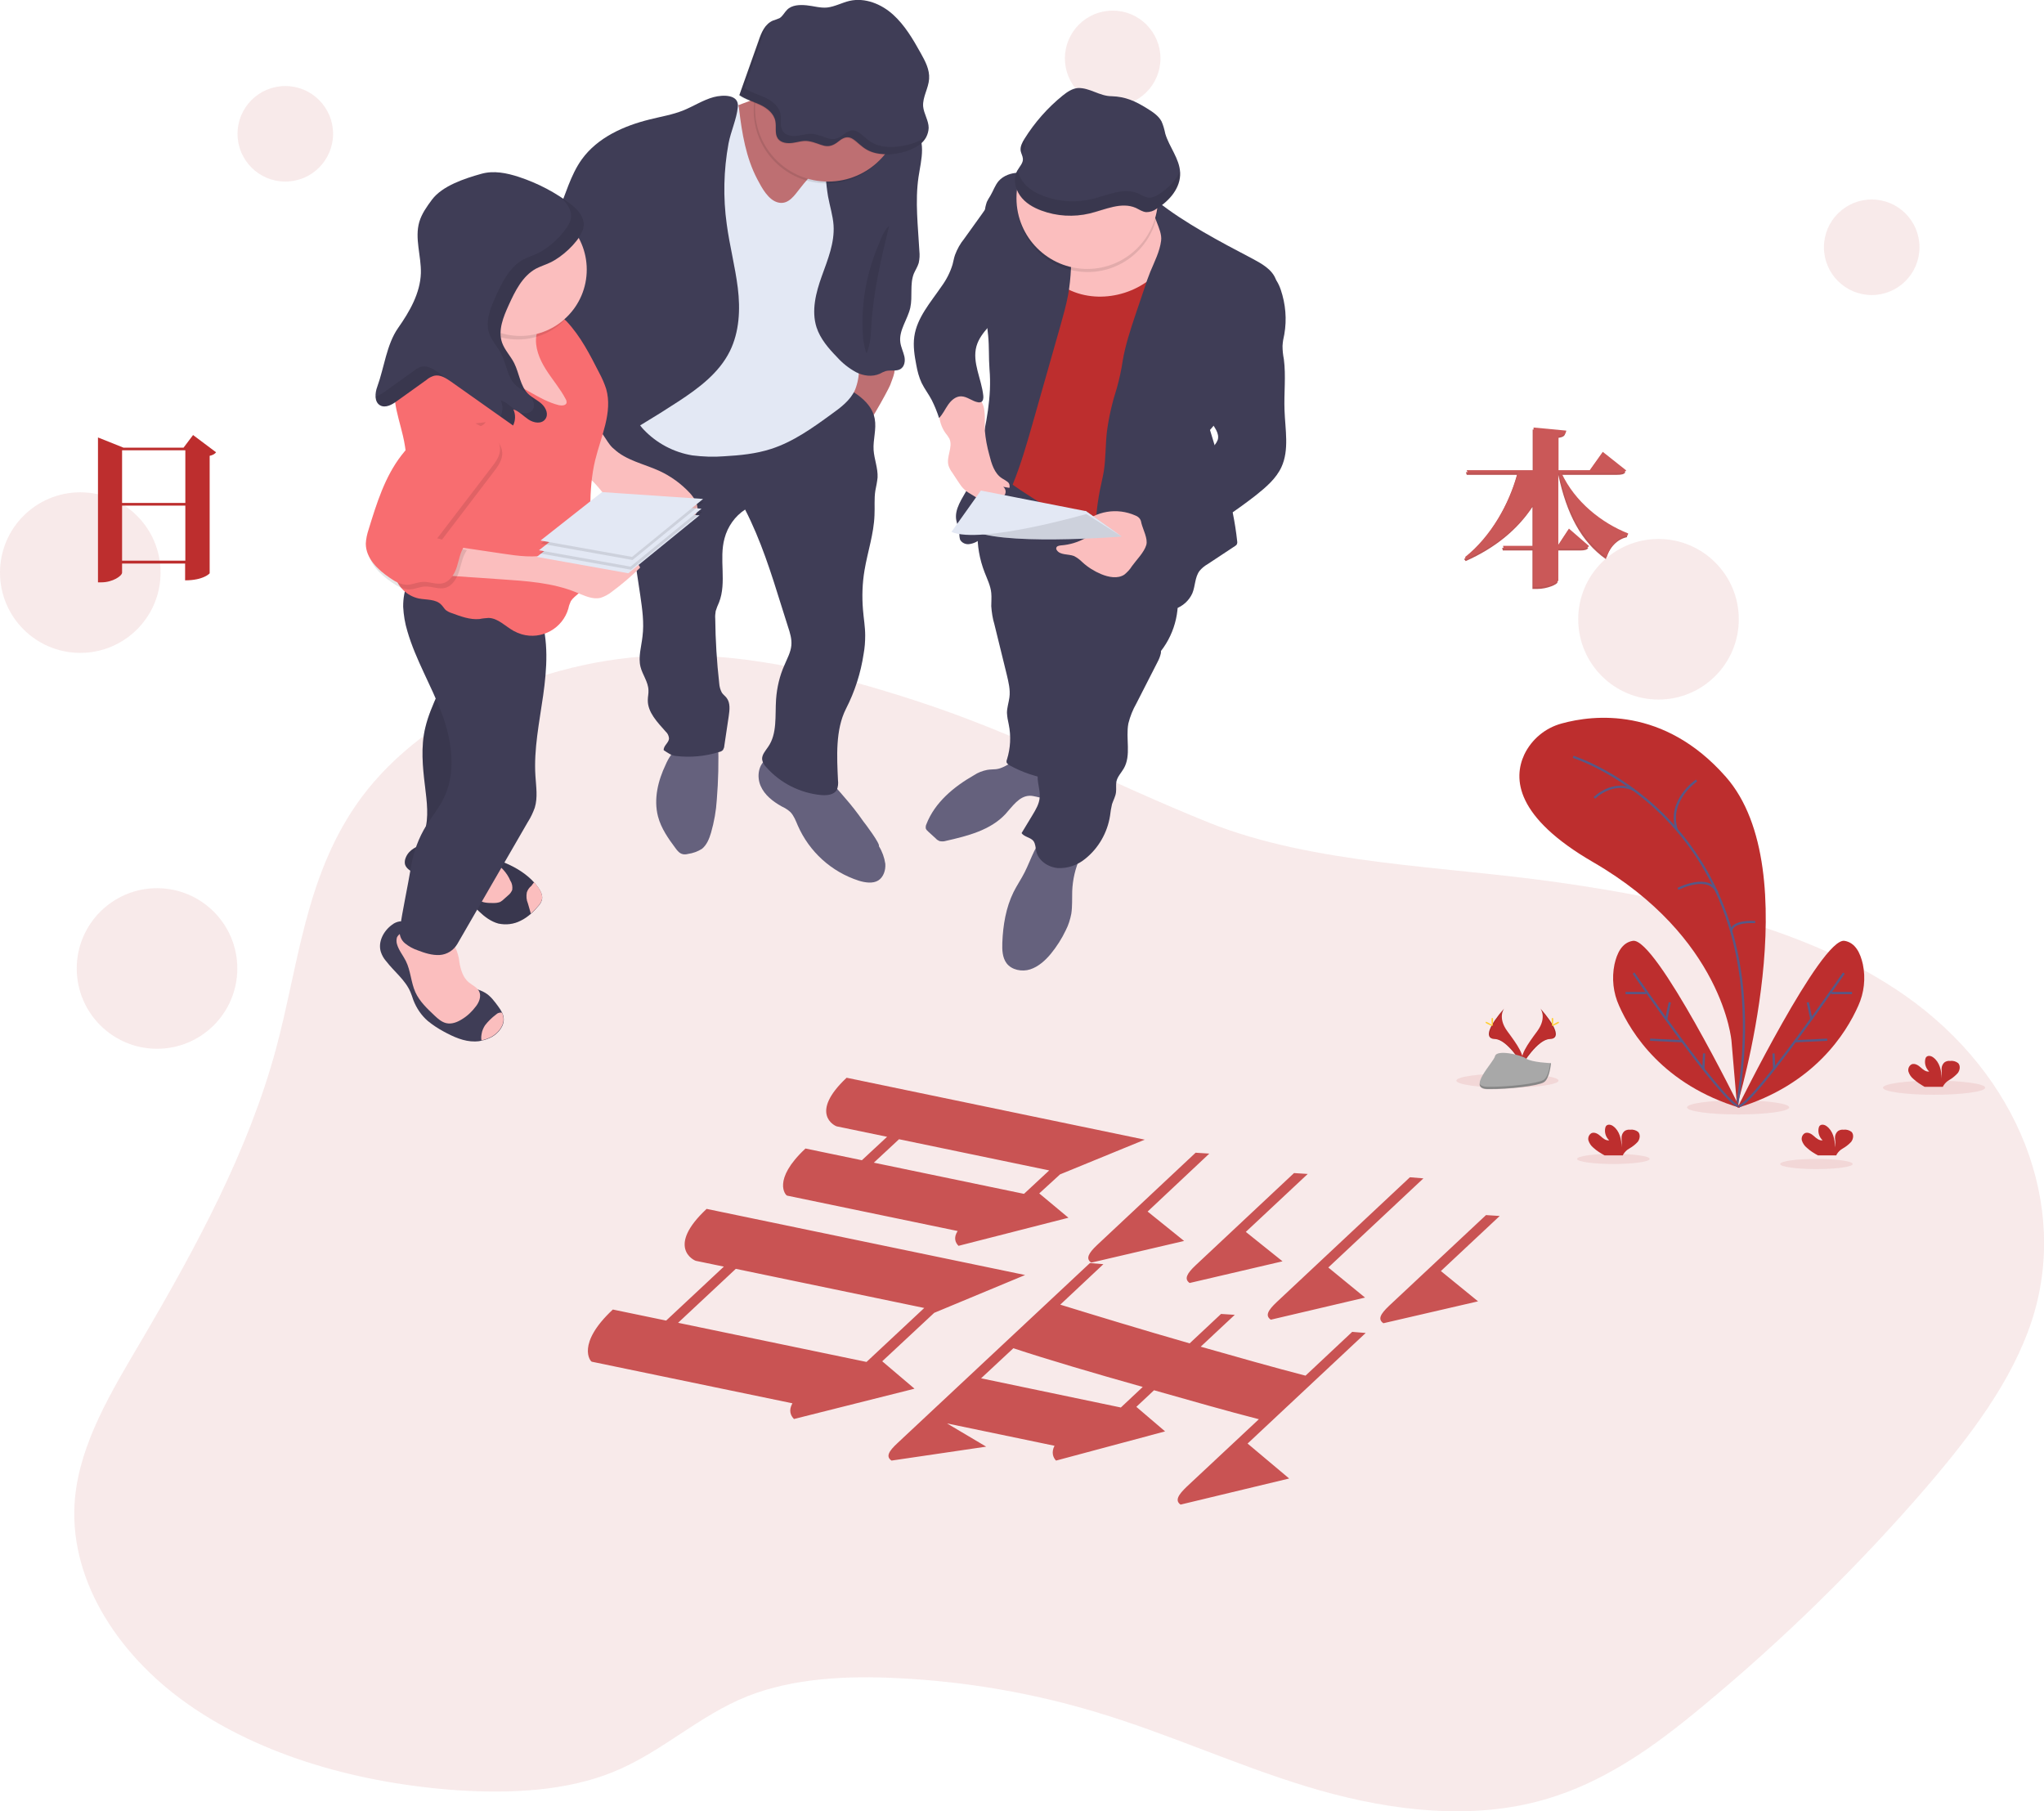<?xml version="1.0" encoding="utf-8"?>
<!-- Generator: Adobe Illustrator 19.2.1, SVG Export Plug-In . SVG Version: 6.00 Build 0)  -->
<svg version="1.1" id="b53a807e-26bd-423b-9266-af2eb023e0f0"
	 xmlns="http://www.w3.org/2000/svg" xmlns:xlink="http://www.w3.org/1999/xlink" x="0px" y="0px" viewBox="0 0 924.2 818.9"
	 style="enable-background:new 0 0 924.2 818.9;" xml:space="preserve">
<style type="text/css">
	.st0{opacity:0.1;fill:#BD2E2E;enable-background:new    ;}
	.st1{fill:#BD2E2E;}
	.st2{fill:none;stroke:#565987;stroke-miterlimit:10;}
	.st3{opacity:0.1;enable-background:new    ;}
	.st4{fill:#FFD037;}
	.st5{fill:#A8A8A8;}
	.st6{opacity:0.2;enable-background:new    ;}
	.st7{fill:#65617D;}
	.st8{fill:#3F3D56;}
	.st9{fill:#BE6F72;}
	.st10{fill:#FBBEBE;}
	.st11{fill:#E3E8F4;}
	.st12{fill:#F86D70;}
	.st13{opacity:0.1;}
	.st14{opacity:0.8;fill:#BD2E2E;}
	.st15{opacity:0.8;}
	.st16{fill:#AA2929;}
</style>
<title>mobile testing</title>
<path class="st0" d="M414,316.8c-36.1-11.7-74.3-21.5-113.3-20.5c-57.4,1.5-112.6,28.2-139.8,67.8c-23,33.5-26.1,72.9-36.1,110.1
	c-12.4,45.9-35.9,89.4-60.9,132c-13.5,22.9-27.7,46.2-30,71.3c-3.2,34.9,17.9,69.8,51.3,93.2s77.7,35.8,122.2,38.8
	c23.7,1.5,48.5,0.3,69.6-8.2c22.3-9,38.7-25.5,61.1-34.4c20.8-8.2,45-9.3,68.3-8.1c30.2,1.5,60.1,6.6,89.1,15.3
	c32.5,9.7,62.7,23.7,95.1,33.6c32.4,9.9,68.7,15.4,101.9,7.5c31.2-7.4,55.9-25.8,78.2-44.4c36-29.9,69.4-62.6,100-98
	c20.1-23.4,38.9-48.1,47.9-75.4c17.2-52.3-5.8-111.4-57.4-147.4c-42.7-29.8-100.1-43-156.4-51c-51.3-7.4-110.6-8.1-157.8-26.9
	C502.1,354.1,461.2,332.1,414,316.8z"/>
<ellipse class="st0" cx="874.5" cy="491.8" rx="23.1" ry="3.2"/>
<ellipse class="st0" cx="785.9" cy="500.7" rx="23.1" ry="3.2"/>
<ellipse class="st0" cx="681.6" cy="488.6" rx="23.1" ry="3.2"/>
<ellipse class="st0" cx="821.3" cy="526.3" rx="16.4" ry="2.3"/>
<ellipse class="st0" cx="729.5" cy="524" rx="16.4" ry="2.3"/>
<path class="st1" d="M785.4,500c0,0,32.4-106.3-5.1-148.8c-28-31.8-59.9-28-74.1-24.1c-7.5,2-13.7,7.2-17,14.1
	c-5,10.8-4.1,28.2,31.1,48.6c58.9,34.1,62.6,80.9,62.6,80.9L785.4,500z"/>
<path class="st2" d="M711.3,342.2c0,0,95.6,29.9,74.1,157.8"/>
<path class="st2" d="M767.1,352.9c0,0-13.2,8.9-9,22.2"/>
<path class="st2" d="M720.9,360.8c0,0,8-8.2,17.8-3.7"/>
<path class="st2" d="M758.7,401.9c0,0,14.1-7.2,17.8,1.8"/>
<path class="st2" d="M793.6,416.9c0,0-10.6-0.8-10.8,4.2"/>
<path class="st1" d="M786.7,500.9c0,0-38-77.2-48.4-75.5c-5,0.8-7.2,5.7-8.3,10.6c-1.3,6.3-0.6,12.9,2.1,18.8
	C737.5,467,752,490.5,786.7,500.9z"/>
<path class="st2" d="M738.6,440c0,0,39.8,57.8,47.6,60.3"/>
<line class="st2" x1="735" y1="449" x2="744.3" y2="449"/>
<line class="st2" x1="746.1" y1="470.1" x2="760.7" y2="470.8"/>
<line class="st2" x1="755" y1="453.2" x2="753.4" y2="460.8"/>
<line class="st2" x1="770.5" y1="476.3" x2="770.2" y2="483.2"/>
<path class="st1" d="M785.6,500.9c0,0,38-77.2,48.4-75.5c5,0.8,7.2,5.7,8.3,10.6c1.3,6.3,0.6,12.9-2.1,18.8
	C834.8,467,820.3,490.5,785.6,500.9z"/>
<path class="st2" d="M833.7,440c0,0-39.8,57.8-47.5,60.3"/>
<line class="st2" x1="837.4" y1="449" x2="828.1" y2="449"/>
<line class="st2" x1="826.2" y1="470.1" x2="811.7" y2="470.8"/>
<line class="st2" x1="817.4" y1="453.2" x2="819" y2="460.8"/>
<line class="st2" x1="801.9" y1="476.3" x2="802.2" y2="483.2"/>
<path class="st1" d="M720.4,518.9c-1-0.8-1.8-2-2.2-3.3c-0.3-1.3,0.3-2.7,1.5-3.3c1.4-0.5,2.9,0.4,4,1.4s2.4,2.1,3.9,1.9
	c-1.5-1.4-2.2-3.5-1.8-5.5c0.1-0.4,0.2-0.8,0.5-1.1c0.8-0.8,2.2-0.5,3.1,0.2c2.9,2.1,3.8,6,3.8,9.6c0.1-1.3,0.1-2.7,0-4
	c-0.1-1.3,0.4-2.7,1.5-3.5c0.7-0.4,1.5-0.6,2.3-0.5c1.3-0.2,2.7,0.2,3.7,1c1.1,1.2,0.8,3.2-0.2,4.5c-1.1,1.2-2.4,2.2-3.8,3
	c-1.1,0.6-2,1.5-2.7,2.6c-0.1,0.1-0.1,0.3-0.2,0.5h-8.3C723.7,521.4,721.9,520.3,720.4,518.9z"/>
<path class="st1" d="M865.1,487.8c-1-0.8-1.8-2-2.2-3.3c-0.3-1.3,0.3-2.7,1.5-3.3c1.4-0.5,2.9,0.4,4,1.4s2.4,2.1,3.9,1.9
	c-1.5-1.4-2.2-3.5-1.8-5.5c0.1-0.4,0.2-0.8,0.5-1.1c0.8-0.8,2.2-0.5,3.1,0.2c2.9,2.1,3.8,6,3.8,9.6c0.1-1.3,0.1-2.7,0-4
	c-0.1-1.3,0.4-2.7,1.5-3.5c0.7-0.4,1.5-0.6,2.3-0.5c1.3-0.2,2.7,0.2,3.7,1c1.1,1.2,0.8,3.2-0.2,4.5c-1.1,1.2-2.4,2.3-3.8,3.1
	c-1.1,0.6-2,1.5-2.7,2.6c-0.1,0.1-0.1,0.3-0.2,0.5h-8.3C868.3,490.3,866.6,489.2,865.1,487.8z"/>
<path class="st1" d="M816.9,518.9c-1-0.8-1.8-2-2.2-3.3c-0.3-1.3,0.3-2.7,1.5-3.3c1.4-0.5,2.9,0.4,4,1.4s2.4,2.1,3.9,1.9
	c-1.5-1.4-2.2-3.5-1.8-5.5c0.1-0.4,0.2-0.8,0.5-1.1c0.8-0.8,2.2-0.5,3.1,0.2c2.9,2.1,3.8,6,3.8,9.6c0.2-1.3,0.2-2.7,0-4
	c-0.1-1.3,0.4-2.7,1.5-3.5c0.7-0.4,1.5-0.6,2.3-0.5c1.3-0.2,2.7,0.2,3.7,1c1.1,1.2,0.8,3.2-0.2,4.5c-1.1,1.2-2.4,2.2-3.8,3
	c-1.1,0.6-2,1.5-2.7,2.6c-0.1,0.1-0.1,0.3-0.2,0.5H822C820.1,521.4,818.4,520.3,816.9,518.9z"/>
<path class="st1" d="M680.1,456c0,0-3.1,4,1.4,10.2c4.5,6.1,8.3,11.3,6.8,15.1c0,0-6.8-11.4-12.4-11.5
	C670.4,469.6,674,462.9,680.1,456z"/>
<path class="st3" d="M680.1,456c-0.3,0.4-0.5,0.8-0.6,1.3c-5.4,6.4-8.3,12.3-3.1,12.5c4.9,0.1,10.7,8.8,12.1,11
	c0,0.2-0.1,0.3-0.2,0.5c0,0-6.8-11.4-12.4-11.5C670.4,469.6,674,462.9,680.1,456z"/>
<path class="st4" d="M674.4,461.2c0,1.4,0.2,2.6,0.4,2.6c0.2,0,0.3-1.1,0.3-2.6s-0.2-0.8-0.4-0.8
	C674.5,460.4,674.4,459.8,674.4,461.2z"/>
<path class="st4" d="M672.4,462.9c1.3,0.7,2.3,1.1,2.4,0.9c0.1-0.2-0.8-0.9-2.1-1.5s-0.8-0.2-0.9,0S671.2,462.2,672.4,462.9z"/>
<path class="st1" d="M696.5,456c0,0,3.1,4-1.4,10.2c-4.5,6.1-8.3,11.3-6.7,15.1c0,0,6.8-11.4,12.4-11.5
	C706.3,469.6,702.6,462.9,696.5,456z"/>
<path class="st3" d="M696.5,456c0.3,0.4,0.5,0.8,0.6,1.3c5.4,6.4,8.3,12.3,3.1,12.5c-4.9,0.1-10.7,8.8-12.1,11
	c0,0.2,0.1,0.3,0.2,0.5c0,0,6.8-11.4,12.4-11.5C706.3,469.6,702.6,462.9,696.5,456z"/>
<path class="st4" d="M702.3,461.2c0,1.4-0.2,2.6-0.4,2.6c-0.2,0-0.3-1.1-0.3-2.6s0.2-0.8,0.4-0.8
	C702.1,460.4,702.3,459.8,702.3,461.2z"/>
<path class="st4" d="M704.2,462.9c-1.3,0.7-2.3,1.1-2.4,0.9c-0.1-0.2,0.8-0.9,2.1-1.5s0.8-0.2,0.9,0S705.5,462.2,704.2,462.9z"/>
<path class="st5" d="M701.3,480.7c0,0-8.7-0.3-11.3-2.1s-13.3-4.1-14-1.1c-0.7,3-13,14.8-3.2,14.9s22.7-1.5,25.3-3.1
	C700.7,487.7,701.3,480.7,701.3,480.7z"/>
<path class="st6" d="M672.6,491.4c9.8,0.1,22.7-1.5,25.3-3.1c2-1.2,2.8-5.5,3-7.5h0.3c0,0-0.5,7-3.2,8.6c-2.6,1.6-15.5,3.2-25.3,3.1
	c-2.8,0-3.8-1-3.7-2.5C669.4,490.8,670.5,491.4,672.6,491.4z"/>
<circle class="st0" cx="129" cy="60.5" r="21.6"/>
<circle class="st0" cx="503.1" cy="26.4" r="21.6"/>
<circle class="st0" cx="846.3" cy="111.8" r="21.6"/>
<circle class="st0" cx="36.3" cy="258.9" r="36.3"/>
<circle class="st0" cx="71" cy="437.9" r="36.3"/>
<circle class="st0" cx="749.9" cy="280" r="36.3"/>
<path class="st7" d="M450.2,347.8c-1.3,0.1-2.6,0.1-3.8,0.3c-2.1,0.4-4.2,1.2-6,2.4c-9.1,5.2-17.7,12.3-21.5,22.1
	c-0.3,0.6-0.4,1.3-0.3,2c0.2,0.5,0.6,1,1.1,1.4l3.5,3.2c0.4,0.5,1,0.8,1.6,1.1c1,0.2,2,0.2,2.9-0.1c9.7-2.2,20.1-4.8,26.9-12.1
	c3.2-3.5,6.2-8.2,11-8.3c2,0,3.9,0.8,5.8,1s4.3-0.6,4.8-2.5c0.2-1,0-1.9-0.3-2.8l-2.9-9.8c-0.8-2.7-8.9-2.8-11.6-2.3
	C457.3,343.9,454.5,347.4,450.2,347.8z"/>
<path class="st7" d="M484.8,403c-0.1,3.4,0.1,6.7-0.4,10.1c-0.5,2.6-1.3,5.2-2.5,7.5c-1.8,3.8-4.1,7.4-6.8,10.7
	c-2.5,3-5.6,5.8-9.3,7s-8.4,0.3-10.7-2.8c-1.9-2.6-2-6-1.9-9.2c0.3-7.9,1.6-15.9,5.1-23c1.5-3,3.5-5.9,5-8.9
	c3.2-6.3,5.1-13.8,10.7-18.1c3.5,1.6,7.3,2.7,11.1,3c1.5,0.2,5.8,0.3,6.3,2.2c0.3,1.3-2.5,4.9-3,6.2
	C486.2,392.5,485,397.7,484.8,403z"/>
<path class="st8" d="M445.2,258.8c1.2,3.1,2.7,6.1,3,9.3c0.2,2,0,4,0,6c0.2,2.7,0.6,5.5,1.4,8.1l5.6,22.8c0.8,3.4,1.7,6.9,1.2,10.4
	c-0.3,2.3-1.1,4.6-1.1,6.9c0.1,1.8,0.4,3.5,0.8,5.2c1.1,5.3,0.8,10.8-0.8,15.9c-0.2,0.4-0.2,0.8-0.2,1.2c0.1,0.6,0.8,1,1.3,1.4
	c6,3.3,12.5,5.5,19.3,6.4c6.1-14.5,10.4-29.8,12.7-45.4c1.4-9.4,2.1-19,3.9-28.4c0-0.5,0.3-1.1,0.7-1.4c0.7-0.6,1.7-0.2,2.5,0.2
	c10.2,4.9,20.1,10.6,29.4,17c6.7-8.6,9.2-19.8,6.8-30.4c-1.2-4.5-2.9-8.9-5-13.1c-2.3-5.1-5.1-9.8-8.5-14.3
	c-7.4-9.3-18.3-15.2-29.5-19.3c-6.8-2.5-13.8-4.3-20.8-6.1c-3.9-1.1-10.5-4.5-14.3-1.8c-4,2.8-6.7,9.6-8.3,14
	c-2,5.4-3.1,11.1-3.3,16.9C441.8,246.6,442.9,252.9,445.2,258.8z"/>
<path class="st8" d="M525.6,286.3c-2.1,2.3-0.3,5.9-0.7,9c-0.3,1.4-0.8,2.7-1.5,4l-9.6,18.8c-1.6,2.8-2.8,5.8-3.6,9
	c-1.3,6.8,1.4,14.4-2.1,20.4c-1.1,1.9-2.8,3.6-3.3,5.8c-0.3,1.6,0,3.3-0.2,4.9c-0.2,1.9-1.2,3.6-1.8,5.4c-0.4,1.7-0.7,3.5-0.9,5.3
	c-1.2,7.6-5.2,14.6-11.2,19.4c-3.5,2.9-7.9,4.4-12.4,4.2c-4.5-0.4-8.9-3.4-9.8-7.8c-0.3-1.5-0.3-3.1-1.2-4.4
	c-1.3-1.7-4.1-1.8-5.4-3.6l4.9-8.1c1.5-2.5,3.1-5.1,3.3-8.1c0.3-3.6-1.4-7.2-0.8-10.7c0.5-3,2.7-5.6,3.4-8.6
	c0.8-3.8-0.8-7.5-1.7-11.3c-2.2-9.2,0.3-18.8,2.7-28c3.2-12.2,6.5-24.5,13.1-35.3C499.9,273.7,511.9,280.4,525.6,286.3z"/>
<path class="st1" d="M525.7,95.8c0.8,2.1,0.4,4.5,0.2,6.7c-0.3,5,0.7,10,0.5,15.1c-0.2,5.1-1.8,9.9-2.9,14.8
	c-3.1,14.1-2.3,28.7-5.1,42.9c-3.4,17.5-12.2,33.8-13.9,51.6c-0.5,5.6-0.5,11.7-3.6,16.4c-18.4-8.1-35.7-18.3-51.7-30.4
	c3.5-26.1,7-52.4,6.5-78.7c-0.2-3.2,0-6.4,0.7-9.5c0.8-2.6,2-5.1,3.6-7.4c3.9-6.3,8.1-12.3,12.4-18.4c2.7-3.9,5.7-7.9,10-9.7
	s9.5-1,14.2-0.1c5.7,1,11.4,2.1,17.1,3.1C517.1,92.9,524.2,91.7,525.7,95.8z"/>
<path class="st9" d="M388.7,195.8c-2.3-2.3-4.9-4.4-7.6-6.3c3.5-4.3,2.8-10.6,3.7-16.1c0.7-3.6,1.8-7.1,3.2-10.5
	c0.4-0.9,0.9-2,1.9-2.3c0.6-0.1,1.2,0,1.8,0.3c3,1.1,9.3,1,11.6,2.9c2.8,2.4,0.2,7.3-0.8,10.3C401.7,176.2,390.2,197.3,388.7,195.8z
	"/>
<path class="st7" d="M397.4,382.6c1.5,2.4,2.5,5.2,2.9,8c0.2,2.8-0.8,6-3.2,7.5s-5.9,1-8.8,0.1c-12.4-4-22.4-13.1-27.6-25
	c-0.9-2.1-1.7-4.3-3.3-6c-1.2-1.1-2.5-1.9-4-2.6c-3.9-2.2-7.7-5.1-9.5-9.3s-1-9.7,2.8-12.1c2.4-1.4,5.2-1.7,7.8-1
	c2.6,0.7,5.1,1.8,7.4,3.2c3.9,2.1,8.6,3.9,12,6.7c3,2.5,5.7,5.8,8.2,8.7c2.9,3.3,5.7,6.9,8.2,10.5
	C391.2,372.4,398.1,381.6,397.4,382.6z"/>
<path class="st7" d="M324.1,361.6c-0.3,5-1.2,10-2.6,14.9c-0.8,2.7-1.9,5.5-4.1,7.3c-1.9,1.2-4.1,2-6.3,2.3
	c-0.8,0.2-1.6,0.3-2.4,0.1c-1.4-0.3-2.4-1.5-3.2-2.6c-3.3-4.4-6.6-9.1-8-14.5c-2-7.8,0-16.1,3.5-23.4c1.2-2.9,3.1-5.6,5.4-7.8
	c2.8-2.3,6.2-3.8,9.8-4.4c3.7-0.7,8.2-2.3,8.5,2.2C325,344.4,324.8,353,324.1,361.6z"/>
<path class="st8" d="M379.5,173.6c6.9,3.6,14.6,8.1,16,15.7c0.9,4.7-0.8,9.4-0.5,14.2c0.3,4.2,2,8.2,1.8,12.4c-0.2,2-0.6,3.9-1,5.9
	c-0.6,3.7-0.2,7.5-0.4,11.2c-0.3,8.4-3.1,16.5-4.5,24.8c-1,5.9-1.2,11.9-0.7,17.9c0.3,3.9,1,7.7,1,11.6c0,2.8-0.2,5.6-0.7,8.3
	c-1.3,8.7-4,17.1-8,24.9c-4.8,9.5-4.1,21.7-3.6,32.3c0.2,1.5,0,3-0.5,4.3c-1.3,2.3-4.4,2.6-7,2.4c-9.6-0.9-18.6-5.4-25-12.7
	c-0.9-0.9-1.6-2.1-1.8-3.4c-0.2-2.1,1.5-3.9,2.7-5.7c4.2-6,3.1-14.1,3.6-21.5c0.4-5.4,1.6-10.6,3.8-15.5c1.2-2.9,2.8-5.7,3.1-8.8
	c0.3-2.9-0.6-5.8-1.5-8.5l-3-9.5c-4.6-14.8-9.3-29.7-16.4-43.5c-4.6,3-7.9,7.7-9.3,13c-2.6,9.4,1.1,19.9-2.5,29
	c-0.6,1.3-1.1,2.6-1.5,3.9c-0.2,1.2-0.3,2.3-0.2,3.5c0.1,9.7,0.7,19.5,1.8,29.2c0.1,1.5,0.5,2.9,1.2,4.2c0.6,0.9,1.5,1.5,2.1,2.3
	c1.8,2.3,1.4,5.5,1,8.3l-2,13.4c0,0.7-0.3,1.3-0.6,1.9c-0.5,0.5-1.1,0.8-1.7,0.9c-6.4,2-13.1,2.6-19.7,1.8c-2-0.2-3.7-1.5-5.4-2.6
	c-0.2-2,2.3-3.3,2.4-5.3c-0.1-1.2-0.6-2.3-1.5-3.1c-3.7-4.2-8.2-8.7-8.1-14.3c0-1.5,0.4-2.9,0.3-4.4c-0.1-3.8-2.7-7-3.6-10.6
	c-1.1-4.5,0.4-9.1,0.9-13.7c0.8-6.2-0.1-12.4-1-18.6l-3.4-22.6c-0.4-3.5-1.1-7-2.1-10.4c-1.3-3.3-2.7-6.6-4.4-9.7
	c-3.2-6.5-5.8-13.3-8.5-20c-0.8-1.8-1.4-3.8-1.5-5.8c-0.1-3.4,1.6-6.7,3.8-9.3c4.1-4.9,9.7-8.3,16-9.7c1-0.3,2.1-0.3,3.2-0.1
	c0.9,0.3,1.7,0.7,2.5,1.3c15.7,10.2,35.2,12.6,52.9,6.3c1,0.8,2.9,0.4,4-0.1c3.2-1.5,5.8-3.9,8.6-6C365.9,178.8,373,175,379.5,173.6
	z"/>
<path class="st8" d="M172.2,430.4c0.5,1.5,1.3,3,2.4,4.2c3.6,4.7,8.7,8.5,11,14c0.5,1.2,0.9,2.4,1.3,3.6c1.4,3.6,3.6,6.9,6.5,9.4
	c2.2,1.8,4.6,3.4,7.2,4.8c4.4,2.4,9.2,4.6,14.2,4.5c1,0,2-0.1,3-0.4c1.6-0.3,3.1-0.9,4.5-1.6c3.2-1.8,6-5.3,5.4-8.9
	c-0.1-0.7-0.3-1.4-0.6-2c-0.5-1-1.1-2-1.8-2.9c-1.7-2.3-3.4-4.7-5.9-6.2c-2.8-1.7-6.3-2.1-8.8-4.2c-1-0.9-1.8-1.9-2.5-3.1
	c-2.3-3.5-4-7.3-5-11.3c-0.8-3-1.3-6.3-3.5-8.5s-5.2-2.7-8.1-3.2c-1-0.2-2-0.3-3-0.3c-1.4,0-2.9,0.5-4.3-0.2s-1.8-1.6-3.4-1.5
	c-1.3,0.2-2.5,0.7-3.5,1.5C173.4,420.9,170.8,425.9,172.2,430.4z"/>
<path class="st10" d="M207.7,435c0.6,3.4,1.6,7,4.3,9.2c1.7,1.4,4,2.3,4.8,4.4s-0.2,4.6-1.6,6.4c-1.8,2.4-3.9,4.4-6.4,5.9
	c-2.1,1.3-4.6,2.3-7.1,1.7c-2-0.5-3.6-1.9-5.1-3.3c-3.4-3.2-6.9-6.5-8.8-10.7c-2-4.5-2.1-9.7-4.3-14.1c-1.3-2.6-3.2-4.8-4-7.6
	c-0.3-1-0.3-2.1,0-3.1c0.8-1.5,2.3-2.4,3.9-2.3c1.6,0.1,3.2,0.4,4.7,1c4.5,1.6,9.1,2.9,13.8,3.9c1.9,0.4,3,0.3,4,2.1
	C206.9,430.6,207.5,432.8,207.7,435z"/>
<path class="st10" d="M219.3,463.6c-0.7,1.1-1.3,2.4-1.5,3.7c-0.2,1-0.3,2.1-0.1,3.1c1.6-0.3,3.1-0.9,4.5-1.6c3.2-1.8,6-5.3,5.4-8.9
	c-0.1-0.7-0.3-1.4-0.6-2c-1-0.2-2,0.1-2.7,0.8C222.3,460.2,220.7,461.8,219.3,463.6z"/>
<path class="st8" d="M183.5,387.7c-0.4,0.9-0.6,2-0.4,3c0.5,2,2.5,3.1,4.4,4.1l17.6,8.6c1.2,0.6,2.4,1.2,3.6,1.9
	c3,1.8,5.4,4.4,7.9,6.8s5.4,4.6,8.8,5.5c3.4,0.7,6.9,0.3,10-1.3c1.7-0.8,3.2-1.9,4.6-3.1c1.2-1,2.3-2.2,3.3-3.4
	c0.9-0.9,1.5-2,1.8-3.2c0.3-1.8-0.6-3.6-1.6-5.1c-0.6-0.9-1.3-1.7-2-2.5c-6.7-7.4-17.6-11.2-27-12.7c-3.7-0.6-7.3-2-10.9-3.1
	s-7.4-2-11.1-1.5S184.9,384.2,183.5,387.7z"/>
<path class="st3" d="M183.5,387.7c-0.4,0.9-0.6,2-0.4,3c0.5,2,2.5,3.1,4.4,4.1l17.6,8.6c1.2,0.6,2.4,1.2,3.6,1.9
	c3,1.8,5.4,4.4,7.9,6.8s5.4,4.6,8.8,5.5c3.4,0.7,6.9,0.3,10-1.3c1.7-0.8,3.2-1.9,4.6-3.1c1.2-1,2.3-2.2,3.3-3.4
	c0.9-0.9,1.5-2,1.8-3.2c0.3-1.8-0.6-3.6-1.6-5.1c-0.6-0.9-1.3-1.7-2-2.5c-6.7-7.4-17.6-11.2-27-12.7c-3.7-0.6-7.3-2-10.9-3.1
	s-7.4-2-11.1-1.5S184.9,384.2,183.5,387.7z"/>
<path class="st10" d="M227.5,393.2c1.4,1.5,2.5,3.2,3.3,5.1c0.8,1.2,1,2.7,0.8,4.1c-0.4,0.9-1,1.8-1.8,2.4l-1.8,1.6
	c-0.5,0.5-1.1,1-1.8,1.4c-1,0.4-2,0.5-3,0.5c-2.4,0-4.9,0-6.8-1.4c-2.6-1.9-3.1-5.8-1.9-8.8s3.7-5.3,6.2-7.3
	C222.7,389.1,226.1,391.6,227.5,393.2z"/>
<path class="st10" d="M238.2,403.5c-0.3,1.7-0.2,3.4,0.5,5c0.4,1.5,0.9,3,1.3,4.5c0,0,0,0,0,0.1c1.2-1,2.3-2.2,3.3-3.4
	c0.9-0.9,1.5-2,1.8-3.2c0.3-1.8-0.6-3.6-1.6-5.1c-0.6-0.9-1.3-1.7-2-2.5c-0.5,0.6-0.9,1.2-1.2,1.6
	C239.3,401.3,238.6,402.3,238.2,403.5z"/>
<path class="st8" d="M192.3,329c-2.1,8.7-1.2,17.8-0.1,26.7c0.8,6.8,1.8,13.8-0.2,20.3c-0.7,2.4-1.9,4.9-1.5,7.4
	c0.9,4.7,6.5,6.5,11.3,7.4c1.4,0.3,2.8,0.4,4.2,0.3c1.4-0.4,2.7-1.1,3.8-2c6.7-4.9,11.8-11.7,14.6-19.5c1.8-5.2,2.4-10.8,2.9-16.3
	c0.9-9.2,1.9-18.6,0.5-27.8c-0.4-2.7-1-5.4-1.3-8.1c-0.3-4.7-0.1-9.5,0.8-14.1c1.7-11.6,4.3-23,7.8-34.1c-9.5,1.3-19.2-0.5-27.7-5
	c1.6,0.9-0.2,14.9-0.4,16.9c-0.6,5.9-1.7,11.7-3.2,17.4C201,309.1,194.8,318.4,192.3,329z"/>
<path class="st3" d="M192.3,329c-2.1,8.7-1.2,17.8-0.1,26.7c0.8,6.8,1.8,13.8-0.2,20.3c-0.7,2.4-1.9,4.9-1.5,7.4
	c0.9,4.7,6.5,6.5,11.3,7.4c1.4,0.3,2.8,0.4,4.2,0.3c1.4-0.4,2.7-1.1,3.8-2c6.7-4.9,11.8-11.7,14.6-19.5c1.8-5.2,2.4-10.8,2.9-16.3
	c0.9-9.2,1.9-18.6,0.5-27.8c-0.4-2.7-1-5.4-1.3-8.1c-0.3-4.7-0.1-9.5,0.8-14.1c1.7-11.6,4.3-23,7.8-34.1c-9.5,1.3-19.2-0.5-27.7-5
	c1.6,0.9-0.2,14.9-0.4,16.9c-0.6,5.9-1.7,11.7-3.2,17.4C201,309.1,194.8,318.4,192.3,329z"/>
<path class="st8" d="M244.2,278c4,11.6,3.1,24.3,1.4,36.4s-4.3,24.3-3.5,36.5c0.3,4.8,1.1,9.7-0.3,14.3c-0.8,2.2-1.8,4.4-3.1,6.4
	l-31.9,55.2c-1.7,2.9-4.7,4.8-8,5c-3.4,0.2-6.8-0.9-9.9-2.1c-2.1-0.7-4.1-1.8-5.8-3.2c-1.7-1.4-2.6-3.6-2.4-5.9
	c1.4-9.6,3.6-19.4,5.2-29c1.1-6.5,3.4-12.8,6.9-18.4c2.5-4,5.5-7.6,7.6-11.8c6.1-11.9,4-26.5-0.7-39s-11.8-24.2-15.5-37
	c-1.1-3.6-1.7-7.3-1.9-11c-0.1-7.8,2.9-15.3,8.4-20.9c0.8-0.9,1.8-1.6,2.9-2c1.3-0.3,2.7-0.3,3.9,0.1
	C215.1,255.1,238.3,260.9,244.2,278z"/>
<path class="st10" d="M531,105c0.6,4.4-1,8.8-3.3,12.6c-8.5,14.2-28.1,20.5-43.3,13.9c-6.3-2.7-11.5-7.2-16.7-11.7
	c-1.7-1.5-3.5-3.1-4.4-5.2c-1.5-3.8,0.3-8.2,3.4-10.9s7-4,10.9-5.2C490.6,94.4,527.9,81.7,531,105z"/>
<path class="st8" d="M523.4,91.1c11.8,9.5,29,18.6,42.4,25.6c4.5,2.4,9.6,5.1,11.2,10c0.9,2.6,0.6,5.5,0.3,8.2
	c-0.6,5.3-1.1,10.7-3.2,15.6c-2.4,5.8-6.7,10.5-10.1,15.8c-6,9.2-9.5,20-16.9,28.1c5,16.6,10.5,33.2,12.3,50.4c0.1,0.5,0,1-0.2,1.4
	c-0.2,0.3-0.5,0.5-0.8,0.7l-12.4,8.2c-1.4,0.8-2.6,1.8-3.6,3c-2.2,2.9-1.9,6.9-3.3,10.2c-1.5,3.3-4.3,5.8-7.7,7
	c-3.4,1.2-7,1.6-10.6,1.1c-4.5-0.3-8.9-1.8-12.6-4.5c-3.2-2.4-5.4-5.8-7.6-9.1c-1.6-2.3-3-4.7-4-7.3c-1.3-3.7-1.4-7.7-1.4-11.6
	c0-7.5,0.7-14.9,2.1-22.2c0.6-2.9,1.3-5.8,1.8-8.7c0.9-5.9,0.7-11.9,1.4-17.9c0.9-6.7,2.4-13.2,4.5-19.7c1.1-4,2-8,2.6-12.1
	c1.2-7.2,3.5-14.1,5.8-21l4-11.8c0.8-2.6,1.7-5.1,2.7-7.6c1.9-4.6,4.3-9.2,4.9-14.1c0.7-5.4-5.1-11.8-3.2-16.9
	C522.1,91.4,523,90.7,523.4,91.1z"/>
<path class="st8" d="M573.8,123.9c2.8,1.3,4.3,4.2,5.3,7.1c2.2,6.5,2.8,13.4,1.6,20.2c-0.4,1.7-0.7,3.4-0.8,5.2c0,2,0.2,4,0.6,6
	c1,7.6,0,15.4,0.3,23.1c0.3,8.7,2.2,17.9-1.4,25.7c-2.4,5.2-7,9.1-11.5,12.7c-16.8,13.1-35.4,23.8-55.2,31.8
	c3.4-4.1,3.5-10.3,1.2-15.1c-2.3-4.8-6.5-8.5-11-11.3c5.7-1.3,11.3-3.3,16.5-5.9c10.5-5.3,19.5-13.1,28.3-20.8
	c1.3-0.9,2.3-2.2,2.9-3.7c0.9-3-1.6-5.9-3.3-8.5c-5.2-8-4-18.4-1.8-27.7c2.4-10.1,6-20.3,12.5-28.4
	C562.2,129.2,567.5,125.3,573.8,123.9z"/>
<path class="st10" d="M511.8,256c-0.9,1.5-2.1,2.7-3.4,3.8c-3,2-7.1,1.2-10.5-0.2c-3.1-1.3-6-3.1-8.5-5.4c-1.1-1.1-2.4-2.1-3.8-2.8
	c-2.6-1-6.3-0.3-7.8-2.7c-0.2-0.3-0.3-0.6-0.2-0.9c0.1-0.9,1.2-1.1,2.1-1.2c4.1-0.3,8-1.5,11.6-3.6c-1.1-0.8-2.1-1.8-2.8-3
	c-0.3-0.4-0.5-0.9-0.5-1.4c0.1-0.6,0.4-1.1,0.9-1.4c6.6-6.2,16.2-7.8,24.5-4.1c0.8,0.3,1.5,0.8,2,1.5c0.4,0.6,0.6,1.3,0.7,2
	c0.7,2.8,3,7,2.2,9.8C517.3,249.8,513.8,253.2,511.8,256z"/>
<path class="st8" d="M443.6,243.4c12.4-14.4,18-33.3,23.2-51.6l3.7-13l8.9-31.3c1.3-4.6,2.6-9.2,3.5-13.9c1.5-8.1,1.6-16.4,1.5-24.7
	c-0.1-3.4-0.9-6.8-2.3-9.9c-0.9-2.2-1.3-4.5-2-6.7c-0.9-3.1-2.3-6.1-4-8.8c-0.5-0.8-1.1-1.5-1.8-2.2c-1.2-0.8-2.6-1.4-4.1-1.7
	c-3.2-0.9-6.5-1.4-9.8-1.5c-3.3,0.1-6.7,1.3-8.9,3.8c-1.6,1.9-2.4,4.4-3.7,6.6c-0.6,0.9-1.1,1.8-1.6,2.8c-0.5,1.5-0.9,3-0.9,4.5
	c-0.5,6.3-1,12.6-1.3,18.9c-0.2,2.9-0.3,5.8-0.2,8.6c0.1,2.2,0.3,4.5,0.6,6.7l2.4,21.8c0.5,5.1,0.2,9.9,0.6,15.1
	c1.1,12.4-1.5,24.8-4.3,37c-1.3,5.8-2.7,11.7-5.5,16.9c-2.5,4.6-6.2,9.4-5.2,14.5c0.3,1.8,1.3,3.5,1.4,5.3c-0.1,1.1,0,2.3,0.3,3.4
	c0.8,1.5,2.6,2.3,4.3,2C440.4,245.7,442.2,244.8,443.6,243.4z"/>
<path class="st10" d="M445.1,185.9c0.4,2.9,0.1,5.8,0.2,8.7c0.3,3.7,1,7.4,2,11c1,4,2.3,8.5,5.8,10.7c0.9,0.5,1.7,1,2.5,1.6
	c0.8,0.6,1.1,1.7,0.8,2.7l-2.8-0.5c1.2,0.9,1.5,2.7,0.5,3.9c-0.9,1.2-2.7,1.5-3.9,0.5c-0.2-0.1-0.3-0.3-0.5-0.4
	c0.1,0.9,0,1.8-0.3,2.7c-0.3,0.9-1.1,1.5-2,1.5c-0.5-0.1-1-0.3-1.4-0.6l-7.2-4.4c-2.2-1.2-3.9-2.9-5.2-5l-3.1-4.7
	c-0.7-0.9-1.2-1.9-1.6-3c-1.2-4,2.1-8.4,0.4-12.2c-0.5-0.9-1.1-1.8-1.8-2.6c-3.6-5-3.4-11.8-3-18c0.1-2.1,0.5-4.6,2.4-5.5
	c1.5-0.7,3.3-0.1,4.7,0.8s2.6,2.1,4.2,2.6c1,0.3,2.1,0.4,3.1,0.7c1.4,0.5,2.7,2.4,3.6,3.5C444.1,181.6,444.9,183.7,445.1,185.9z"/>
<path class="st9" d="M357.5,96c-0.8,1.9-2,3.7-3.5,5.3c-1.5,1.5-3.7,2.3-5.8,2c-2.2-0.4-3.9-2.3-5.3-4c-3.8-4.5-7.7-9.1-10.3-14.4
	c-3.9-8.1-4.6-17.4-5.1-26.4c-0.1-2.3-0.3-4.8,0.9-6.8c1.4-2.6,4.4-3.8,7.2-4.8l15.3-5.7c0.9-0.4,2-0.6,3-0.6
	c2.4,0.4,3.3,3.3,3.9,5.6c1.2,4.2,3.1,8.1,5.7,11.6c3.4,4.6,11.1,10.7,6.7,16.4C364.7,80.9,361.4,88.3,357.5,96z"/>
<path class="st11" d="M377,70c6.7,6.3,8.9,16.1,8.6,25.2s-2.9,18.1-4.3,27.1s-1.7,18.7,2.2,27c1.3,2.9,3.2,5.5,4.1,8.5
	c0.8,3,1.1,6.1,0.8,9.1c0,3.2-0.6,6.4-1.8,9.4c-2.1,4.7-6.5,8-10.7,11c-8.5,6.2-17.3,12.5-27.3,15.7c-6.8,2.2-14,2.9-21.1,3.3
	c-4.8,0.4-9.7,0.2-14.5-0.4c-8.4-1.4-16.1-5.5-21.9-11.6c-1-1-1.9-2.2-2.5-3.4c-0.6-1.7-0.9-3.4-0.9-5.2c-0.2-6.6-0.2-13.1,0.1-19.7
	c0.2-6.3,1-12.5,2.6-18.6c1.9-7,5.2-13.6,7.7-20.4c8.7-23.7,7.9-50.7,20-72.8c2.6-4.8,7-9.8,12.4-9.1c1,0.1,2,0.5,2.7,1.3
	c0.6,0.9,1,2,1,3.1c1.3,10.8,3.1,21.8,8.2,31.5c2,3.8,5,9.6,9.6,10.6s7.3-3.4,9.8-6.5C366.2,79.4,371.3,74.3,377,70z"/>
<path class="st8" d="M409,53.8c1.4,0.7,2.6,1.6,3.8,2.7c3,2.8,4.1,7.2,4.1,11.3s-1,8.2-1.6,12.3c-1.6,11-0.2,22.3,0.4,33.4
	c0.2,1.8,0.1,3.6-0.3,5.4c-0.5,1.7-1.5,3.2-2.2,4.8c-1.9,4.8-0.5,10.3-1.6,15.4c-1.2,5.4-5.3,10.3-4.5,15.8c0.3,2.1,1.3,4.1,1.8,6.2
	s0.1,4.7-1.8,5.8s-4.5,0.3-6.7,0.9c-0.9,0.3-1.7,0.7-2.6,1.2c-3.4,1.5-7.4,1-10.7-0.7c-3.3-1.8-6.2-4.1-8.7-6.9
	c-3.8-3.9-7.5-8.2-9.2-13.4c-2.4-7.5-0.3-15.7,2.4-23.2s5.8-15,5.3-22.9c-0.3-4.4-1.7-8.7-2.5-13.1c-1-6-1.4-12.2-1.1-18.3
	c0.1-4.5,0.4-9.1,2.4-13.2c2.8-5.5,8.2-9.2,14.3-9.8C397.1,46.8,403.1,50.4,409,53.8z"/>
<path class="st3" d="M390.1,150.4c0.1,3.2,0.6,6.4,1.7,9.4c1.8-4.1,2-8.7,2.2-13.1c1-15.3,4.4-29.7,8-44.5c-2.6,2-4.1,7-5.4,10
	C391.7,124.3,389.4,137.4,390.1,150.4z"/>
<path class="st8" d="M322.7,43.9c-4.8,1.3-9,4.1-13.7,6c-4.9,2-10.1,2.8-15.2,4.1c-11.8,2.9-23.6,8.2-30.7,18
	c-5.2,7.2-7.4,16.2-11,24.4c-3,6.9-7,13.3-9.2,20.5c-2.9,9.3-2.6,19.3-1.9,29.1c0.6,8,1.5,16.1,5.1,23.2c1.9,3.7,4.5,7.1,6.4,10.8
	c2.3,4.5,3.5,9.4,5.4,14s4.7,9.2,9.1,11.6l7.3-4.3c10.9-6.4,21.8-12.8,32.3-19.7c9.2-6,18.5-12.9,23.4-22.8
	c4.3-8.7,4.8-18.9,3.6-28.6s-3.7-19.1-5-28.8c-1.7-12.1-1.4-24.5,0.8-36.5c1-5.4,3.7-11.1,4.2-16.5
	C334.3,42.6,326.9,42.8,322.7,43.9z"/>
<path class="st10" d="M277.5,202.9c5.6,5.3,13.6,6.8,20.6,10c5.2,2.4,9.9,5.8,13.8,10c2.2,2.4,4.2,5.6,3.2,8.6
	c-0.9,2.6-3.7,3.9-6.3,4.9c-3.2,1.2-6.7,2.3-9.9,1c-1.9-0.7-3.4-2.1-5.1-3.1c-4.2-2.5-9.5-2.5-13.8-4.8c-6.1-3.2-9.1-10.4-14.8-14.2
	c-3.1-2.1-7.4-3.8-7.8-7.6c0-1.4,0.3-2.7,0.8-3.9c1.1-3.1,3.1-13.6,7.5-13.3C270.7,190.7,274,200.3,277.5,202.9z"/>
<path class="st10" d="M248.3,156c1.8,6.6,6.1,12.2,10.5,17.4c3.2,3.8,6.6,7.8,6.8,12.7c0.1,4.6-3,8.9-7,11.3s-8.7,3.1-13.3,3.4
	c-3.7,0.4-7.4,0.1-11.1-0.8c-9.1-2.5-15.5-10.4-22.7-16.6c-4.3-3.6-9.1-6.8-12.3-11.4s-4.6-11.1-1.4-15.7c1.2-1.5,2.5-2.8,4-4
	c5.5-4.7,10.1-10.3,13.8-16.6c1.5-2.5,2.9-5.2,5.4-6.7c3.6-2.2,8.1-1.2,12.2-0.1c4.4,1.1,16.8,3.4,17.6,9c0.4,2.3-2.5,5.9-2.9,8.4
	C247.2,149.5,247.4,152.8,248.3,156z"/>
<path class="st12" d="M270.9,168.5c1.3,2.4,2.4,4.9,3.2,7.4c3,10.6-2.4,21.5-5,32.2c-3.3,13.7-1.9,28.1-2.1,42.2
	c-0.1,6.5-0.8,13.6-5.4,18c-1.2,1.1-2.6,2.1-3.5,3.5c-0.5,1.1-0.9,2.2-1.1,3.3c-2.6,9.1-12.1,14.3-21.1,11.7
	c-1.3-0.4-2.5-0.9-3.6-1.5c-3.8-2.1-7.1-5.8-11.4-5.9c-1.4,0.1-2.7,0.2-4.1,0.5c-4.3,0.4-8.5-1.2-12.6-2.7c-1-0.3-1.9-0.8-2.7-1.4
	c-0.7-0.7-1.2-1.6-1.9-2.3c-2.5-2.7-6.7-2.2-10.3-2.9c-5.4-1.2-9.7-5.4-10.9-10.9c-0.7-3.4-0.1-7,0.5-10.5l2.7-15.5
	c1.1-5.7,1.9-11.4,2.3-17.2c0.3-6.5-0.2-13-1.7-19.4c-1.2-5.2-2.9-10.3-3.6-15.6c-1.1-9.5,1.4-19.1,7-26.8c1.4-1.9,3.2-3.8,5.6-4
	c1.9-0.2,3.7,0.9,5.4,1.8c14.4,8.5,28.9,16.9,43.6,25.1c4,2.3,8.1,4.5,12.5,5.6c1.3,0.3,3.3,0.2,3.5-1.2c0-0.5-0.1-1-0.4-1.5
	c-2.5-4.8-6.1-8.9-9-13.5s-5.1-10-4.3-15.3c1.2-7.4,8-12.2,13.6-6.5C262.6,152.1,266.8,160.5,270.9,168.5z"/>
<path class="st10" d="M226.1,261.9c11.7,0.8,23.7,1.5,34.6,6c3.5,1.4,7.2,3.3,10.9,2.4c1.8-0.6,3.5-1.5,5-2.7
	c4.5-3.3,8.8-7,12.8-10.9c-0.4-2.2-3.4-2.5-5.6-2.5c-5.4,0-10.8-1.3-15.6-3.7c-1.6-1-3.3-1.7-5-2.3c-4.8-1.3-9.6,1.2-14.4,2.4
	c-7.1,1.8-14.5,0.8-21.7-0.3l-19.5-2.9c-1.8-0.3-3.9-0.5-5.3,0.6c-1,0.9-1.6,2.1-1.9,3.4c-2.4,8-1.2,8.7,6.7,9.2L226.1,261.9z"/>
<circle class="st3" cx="491.8" cy="91" r="32"/>
<circle class="st10" cx="491.6" cy="89.6" r="32"/>
<path class="st8" d="M518.6,49c2.6,1.6,5.2,3.3,6.6,5.9c0.8,1.8,1.3,3.7,1.7,5.6c1.8,6,6.4,11.2,6.7,17.5
	c0.3,6.9-4.8,12.8-10.7,16.4c-1.3,1-2.9,1.5-4.6,1.5c-1.7-0.1-3.2-1.2-4.7-1.9c-6.6-2.9-13.9,0.8-20.9,2.5
	c-7.2,1.7-14.8,1.3-21.8-1.3c-3.8-1.4-7.4-3.5-9.7-6.8s-3.2-7.8-1.2-11.3c1-1.8,2.7-3.4,2.5-5.4c-0.1-1.2-0.8-2.3-1-3.5
	c-0.3-1.9,0.7-3.8,1.7-5.4c4.6-7.4,10.5-14.1,17.3-19.6c2-1.6,4.3-3.2,6.9-3.4c5.3-0.2,9.8,3.7,15.2,3.7
	C508.9,43.7,513.3,45.7,518.6,49z"/>
<circle class="st3" cx="373.8" cy="49.9" r="33"/>
<circle class="st9" cx="374.4" cy="49.1" r="33"/>
<path class="st8" d="M392,67.7c4.7,2.6,10.4,2.3,15.6,1.2c2.9-0.6,5.7-1.7,8.2-3.5c2.5-1.8,4-4.6,4.1-7.6c0-3.3-2.2-6.4-2.5-9.7
	c-0.3-4.2,2.4-8.1,2.7-12.4s-1.8-8.1-3.8-11.7c-3.5-6.3-7.2-12.6-12.5-17.4s-12.7-7.8-19.7-6.2c-3.4,0.8-6.6,2.6-10.1,3
	c-3.1,0.3-6.2-0.7-9.3-1s-6.6-0.2-8.8,2c-1.2,1.2-2,2.9-3.4,3.8c-1,0.4-2,0.8-3,1.1c-3.6,1.5-5.3,5.5-6.5,9.2L334.3,43
	c2.9,2,6.3,2.9,9.5,4.4s6.2,4,6.8,7.4c0.5,2.6-0.4,5.6,1.1,7.8c1.4,2,4.2,2.3,6.6,2s4.8-1.2,7.2-0.8c6,0.9,8.2,4.6,13.8,0
	S386.8,64.8,392,67.7z"/>
<circle class="st3" cx="234.1" cy="123.5" r="30"/>
<circle class="st10" cx="235.3" cy="121.9" r="30"/>
<path class="st8" d="M258.3,92.5c-7.1-5.5-15.2-9.7-23.7-12.5c-5.5-1.8-11.4-3-17-1.4c-7.5,2.1-17.6,5.4-22.3,11.7
	c-2.3,3.1-4.6,6.3-5.7,10c-2.2,7.5,0.9,15.4,0.7,23.2c-0.3,9.1-5.1,17.4-10.3,24.8s-6.3,18-9.4,26.5c-1.1,2.9-1.4,7,1.3,8.5
	c2.4,1.3,5.3-0.3,7.5-1.9l13.4-9.6c1-0.9,2.2-1.5,3.5-1.9c2.8-0.6,5.4,1.1,7.7,2.7l28,19.8c1.1-2.3,1.2-5,0.1-7.3
	c2.6,0.8,4.5,3,6.9,4.6s5.8,2.1,7.5-0.1s0.4-5.1-1.5-6.9s-4.3-2.8-6.2-4.6c-3.6-3.6-4-9.3-6.3-13.9c-1.6-3.2-4.3-5.9-5.5-9.3
	c-1.9-5.6,0.6-11.6,3-16.9c2.9-6.4,6.2-13.1,12.3-16.5c2.1-1.1,4.4-1.8,6.5-2.8c5.3-2.5,11.9-8.5,14.5-13.9
	C265.6,100.1,262.1,95.5,258.3,92.5z"/>
<path class="st3" d="M212.8,191.7c2.9,1.8,6.1,3,8.9,4.9s5.3,4.8,5.4,8.2c0.1,3.3-2,6.1-4,8.7l-24.4,32l12.4,3.3
	c-2,2.8-2.5,6.3-3.5,9.5s-3,6.6-6.3,7.5c-3,0.8-6.1-0.8-9.2-0.6c-2.3,0.1-4.5,1.2-6.7,1.3c-3,0.1-5.7-1.4-8.1-3.1
	c-5.5-3.7-10.9-8.9-10.9-15.5c0.1-2.2,0.6-4.4,1.3-6.5c3.6-11.7,7.3-23.7,14.8-33.4c4-5.2,8.9-9.6,13.8-13.9c1.1-1.1,2.4-2,3.9-2.7
	c3.2-1.2,6.7,0.3,10,1.2s7.5,1.1,9.4-1.7"/>
<path class="st12" d="M211.8,189.7c2.9,1.8,6.1,3,8.9,4.9s5.3,4.8,5.4,8.2s-2,6.1-4,8.7l-24.4,31.9l12.4,3.3c-2,2.8-2.5,6.3-3.5,9.5
	s-3,6.6-6.3,7.5c-3,0.8-6.1-0.8-9.2-0.6c-2.3,0.1-4.5,1.2-6.7,1.3c-3,0.1-5.7-1.4-8.1-3.1c-5.5-3.7-10.9-8.9-10.9-15.5
	c0.1-2.2,0.6-4.4,1.3-6.5c3.6-11.7,7.3-23.7,14.8-33.4c4-5.2,8.9-9.6,13.8-14c1.1-1.1,2.4-2,3.9-2.7c3.2-1.2,6.7,0.3,10,1.3
	s7.5,1.1,9.4-1.7"/>
<g class="st13">
	<path d="M462.3,81.9c2.3,3.3,6,5.4,9.7,6.8c7,2.6,14.6,3,21.8,1.3c7-1.7,14.3-5.4,20.9-2.5c1.5,0.7,3,1.7,4.7,1.9
		c1.7,0,3.3-0.6,4.6-1.6c4-2.5,7.8-6.1,9.5-10.4c0,0.2,0,0.4,0.1,0.7c0.3,6.9-4.8,12.8-10.7,16.4c-1.3,1-2.9,1.5-4.6,1.5
		c-1.7-0.1-3.2-1.2-4.7-1.9c-6.6-2.9-13.9,0.8-20.9,2.5c-7.2,1.7-14.8,1.3-21.8-1.3c-3.8-1.4-7.4-3.5-9.7-6.8s-3.2-7.8-1.2-11.3
		l0.2-0.3C460.6,78.8,461.3,80.4,462.3,81.9z"/>
	<path d="M463.6,65.2c0.1,1.5-0.8,2.8-1.7,4.1c-0.1-0.3-0.2-0.7-0.3-1c-0.3-1.8,0.6-3.5,1.5-5.1C463.4,63.9,463.6,64.5,463.6,65.2z"
		/>
</g>
<path class="st3" d="M345.2,15.2l-8.6,24.6c2.9,2,6.3,2.9,9.5,4.4s6.2,4,6.8,7.4c0.5,2.6-0.4,5.6,1.1,7.8c1.4,2,4.2,2.3,6.6,2
	s4.8-1.2,7.2-0.8c6,0.9,8.2,4.6,13.8,0.1s7.6,0.8,12.7,3.8c4.7,2.6,10.4,2.3,15.6,1.1c2.9-0.6,5.7-1.7,8.2-3.4
	c0.3-0.3,0.7-0.6,1-0.9c-0.8,1.6-1.9,3.1-3.4,4.2c-2.5,1.7-5.3,2.9-8.2,3.5c-5.2,1.2-11,1.5-15.6-1.1c-5.2-2.9-7.3-8.2-12.7-3.8
	s-7.8,0.9-13.8,0c-2.4-0.4-4.8,0.5-7.2,0.8c-2.4,0.3-5.2,0-6.6-2c-1.5-2.2-0.6-5.2-1.1-7.8c-0.6-3.4-3.7-5.9-6.8-7.4
	s-6.6-2.5-9.5-4.4l8.6-24.7c1-2.7,2.1-5.6,4.1-7.6C346.3,12.3,345.7,13.7,345.2,15.2z"/>
<g class="st13">
	<path d="M234.3,186.2c2.2,1,5,1.1,6.4-0.7c1.6-2,0.4-5.1-1.5-6.9s-4.3-2.8-6.2-4.6c-3.6-3.6-4-9.3-6.3-13.9
		c-1.6-3.2-4.3-5.9-5.5-9.3c-1.9-5.6,0.6-11.6,3-16.9c2.9-6.4,6.2-13.1,12.3-16.5c2.1-1.1,4.4-1.8,6.5-2.8
		c5.3-2.5,11.9-8.5,14.5-13.9c2.2-4.5-0.9-8.9-4.5-11.9c1.8,1.1,3.5,2.4,5.2,3.6c3.9,3,7.3,7.6,5,12.3c-2.6,5.4-9.2,11.3-14.5,13.9
		c-2.1,1-4.4,1.7-6.5,2.8c-6.1,3.3-9.4,10.1-12.3,16.5c-2.4,5.4-4.9,11.4-3,16.9c1.2,3.4,3.8,6.1,5.5,9.3c2.3,4.6,2.7,10.3,6.3,13.9
		c1.8,1.8,4.3,2.9,6.2,4.6s3,4.8,1.5,6.9s-5.2,1.6-7.5,0.1C237.3,188.6,235.9,187.2,234.3,186.2z"/>
	<path d="M173.7,177.3l13.4-9.6c1-0.9,2.2-1.5,3.5-1.9c2.8-0.6,5.4,1.1,7.7,2.7l28,19.8c1.1-2.3,1.2-5,0.1-7.3
		c2.6,0.8,4.4,2.9,6.7,4.4c-0.3-0.1-0.7-0.3-1-0.4c1,2.3,1,5-0.1,7.3l-28-19.8c-2.3-1.6-5-3.4-7.7-2.7c-1.3,0.4-2.5,1-3.5,1.9
		l-13.4,9.6c-2.2,1.6-5.1,3.3-7.5,1.9c-1.3-0.8-2.1-2.3-2.1-3.9C171.1,178.9,172.5,178.2,173.7,177.3z"/>
</g>
<path class="st11" d="M507.2,242.6c0,0-57.3,4.6-68.7-3.5l52.4-8.1L507.2,242.6z"/>
<path class="st3" d="M507.2,242.6c0,0-57.3,4.6-68.7-3.5l52.4-8.1L507.2,242.6z"/>
<path class="st11" d="M507.2,242.6l-16-10.2c0,0-47.9,13.8-61,8.1l13.3-18.7l47.4,9.3L507.2,242.6z"/>
<path class="st8" d="M436,107.9c-1.8,2.2-3.2,4.7-4.2,7.4c-0.5,1.4-0.7,2.9-1.1,4.3c-1.1,3.6-2.8,6.9-5,9.9
	c-4.9,7.2-11.1,14.1-12.3,22.7c-0.6,4.3,0.1,8.6,0.9,12.8c0.5,2.8,1.2,5.5,2.4,8.1c1.3,2.7,3.2,5.1,4.6,7.8c1.3,2.6,2.4,5.3,3.3,8.1
	c1.7-1.7,2.7-4,4.1-6s3.4-3.8,5.8-3.8c2.8,0,5.1,2.3,7.8,2.7c0.4,0.1,0.9,0,1.3-0.1c1-0.5,1.1-1.8,1-2.9c-0.8-7.6-5.1-15-3.1-22.3
	c1.9-6.8,8.6-11,12.1-17.1c2.6-4.4,3.3-9.6,4-14.7c0.8-6.1,1.7-12.1,1.3-18.2c-0.2-3.1-2.6-22.5-7.1-20.4c-1.5,0.7-2.9,3.7-3.9,5
	l-4,5.7L436,107.9z"/>
<polygon class="st11" points="316.3,233 284.1,259.2 242.7,251.8 270.6,229.9 "/>
<polygon class="st3" points="317.5,231.4 285.3,257.6 243.9,250.2 271.8,228.3 "/>
<polygon class="st11" points="317.2,230 285.1,256.2 243.7,248.8 271.5,226.9 "/>
<polygon class="st3" points="318.2,227 286,253.2 244.6,245.8 272.5,223.9 "/>
<polygon class="st11" points="317.9,225.6 285.8,251.8 244.4,244.4 272.2,222.5 "/>
<path class="st14" d="M617.2,586.7l-42.6,10c-2.6-1.8-1.4-4.1,2.6-7.9l60.3-56.5l6.1,0.5l-43,40.3L617.2,586.7z M469.9,539.6
	l13.2,11l-49.7,12.7c-1.4-1.4-2.4-3.6-0.4-6.7l-77.1-16c-0.7-0.1-6.9-7.1,8.3-21.3l25.5,5.3l11.4-10.6l-22.7-4.7
	c-1-0.2-12.7-5.9,4.4-22l134.8,28l-38.3,15.7L469.9,539.6z M579.9,570.3l-42,9.8c-2.6-1.8-1.2-4.3,2.6-7.9l44.6-41.8l6.2,0.4
	l-28,26.2L579.9,570.3z M518.9,547.8l16.5,13.3l-42,9.8c-2.6-1.8-1.2-4.3,2.6-7.9l44.6-41.8l6.2,0.4L518.9,547.8z M625.5,598.3
	c-2.6-1.8-1.4-4.1,2.6-7.9l43.8-41l6.2,0.4l-26.6,24.9l16.8,13.7L625.5,598.3z M406.5,515.1l-11.4,10.6l67.9,14.1l11.4-10.6
	L406.5,515.1z M445.9,654.1l-42.8,6.3c-2.6-1.8-1.4-4.1,2.8-8l86.9-81.3l6.1,0.5l-19.5,18.3c15.9,4.9,37.2,11.4,58.5,17.5l14.2-13.3
	l6.2,0.4l-15.4,14.4c16.9,4.8,33.8,9.6,47.4,13.1l21.1-19.8l6.1,0.5l-53.4,50l18.8,15.8l-49.1,11.8c-2.6-1.8-1.2-4.3,2.9-8.2
	l32.5-30.4c-14-3.6-30.5-8.3-47.4-13.1l-8,7.5l13,11.1l-49.3,13.2c-1.4-1.4-2.2-3.8-0.7-6.7l-48.6-10.1L445.9,654.1z M398.9,615.5
	l14.6,12.4L359,641.6c-1.4-1.4-2.6-3.8-0.7-7.1l-90.7-18.8c-0.7-0.1-7.1-8.1,9.5-23.6l24.1,5l26.1-24.4l-12.6-2.6
	c-1-0.2-13.6-6.3,4.8-23.5l144,29.9l-41.1,17.1L398.9,615.5z M332.7,573.7l-26.1,24.4l85.2,17.7l26.1-24.4L332.7,573.7z
	 M506.8,636.4l9.9-9.3c-21.7-6.1-43.1-12.4-58.5-17.5l-14.6,13.6L506.8,636.4z"/>
<path class="st1" d="M87.3,196.7l10.4,7.8c-0.4,0.6-1.4,1.3-2.9,1.6v53.1c0,0.1-2.8,3.2-11.1,3.2v-7.6H55.2v4.1
	c0,1.5-4.3,4.4-9.3,4.4h-1.6v-65.5l11.5,4.6H83L87.3,196.7z M83.7,203.6H55.2v23.8h28.6V203.6z M55.2,253.5h28.6v-24.9H55.2V253.5z"
	/>
<g class="st15">
	<path class="st16" d="M734.9,213.6c-0.6,0.8-1.6,1.1-3.8,1.1h-25.5c6.1,13.2,18.3,22.7,30.2,27.4l-0.2,0.8
		c-4.3,0.9-7.9,4.5-9.5,9.9c-11.2-7.9-17.7-20.4-21.5-38.1h-0.4v32.5l4.8-7.3l9.1,7.9c-0.5,0.8-1.7,1.1-3.7,1.1h-10.2v14.4
		c0,0.9-4.6,3-9.2,3h-2.1v-17.4h-13.4l-0.3-1.2h13.7v-18.5c-6.8,10.3-16.9,18.6-30.2,24.5l-0.7-0.9c11.7-9.3,20.1-24.2,23.9-38.1
		h-22.7l-0.4-1.2h30.2v-19.3l14.8,1.4c-0.2,1.4-0.8,2.1-3.5,2.4v15.5h14.1l5.9-8.3L734.9,213.6z"/>
	<path class="st1" d="M735.3,212.7c-0.6,0.8-1.6,1.1-3.8,1.1h-25.5c6.1,13.2,18.3,22.7,30.2,27.4L736,242c-4.3,0.9-7.9,4.5-9.5,9.9
		c-11.2-7.9-17.7-20.4-21.5-38.1h-0.4v32.5l4.8-7.3l9.1,7.9c-0.5,0.8-1.7,1.1-3.7,1.1h-10.2v14.4c0,0.9-4.6,3-9.2,3h-2.1V248h-13.4
		l-0.3-1.2h13.7v-18.5c-6.8,10.3-16.9,18.6-30.2,24.5l-0.7-0.9c11.7-9.3,20.1-24.2,23.9-38.1h-22.7l-0.4-1.2h30.2v-19.3l14.8,1.4
		c-0.2,1.4-0.8,2.1-3.5,2.4v15.5h14.1l5.9-8.3L735.3,212.7z"/>
</g>
</svg>
